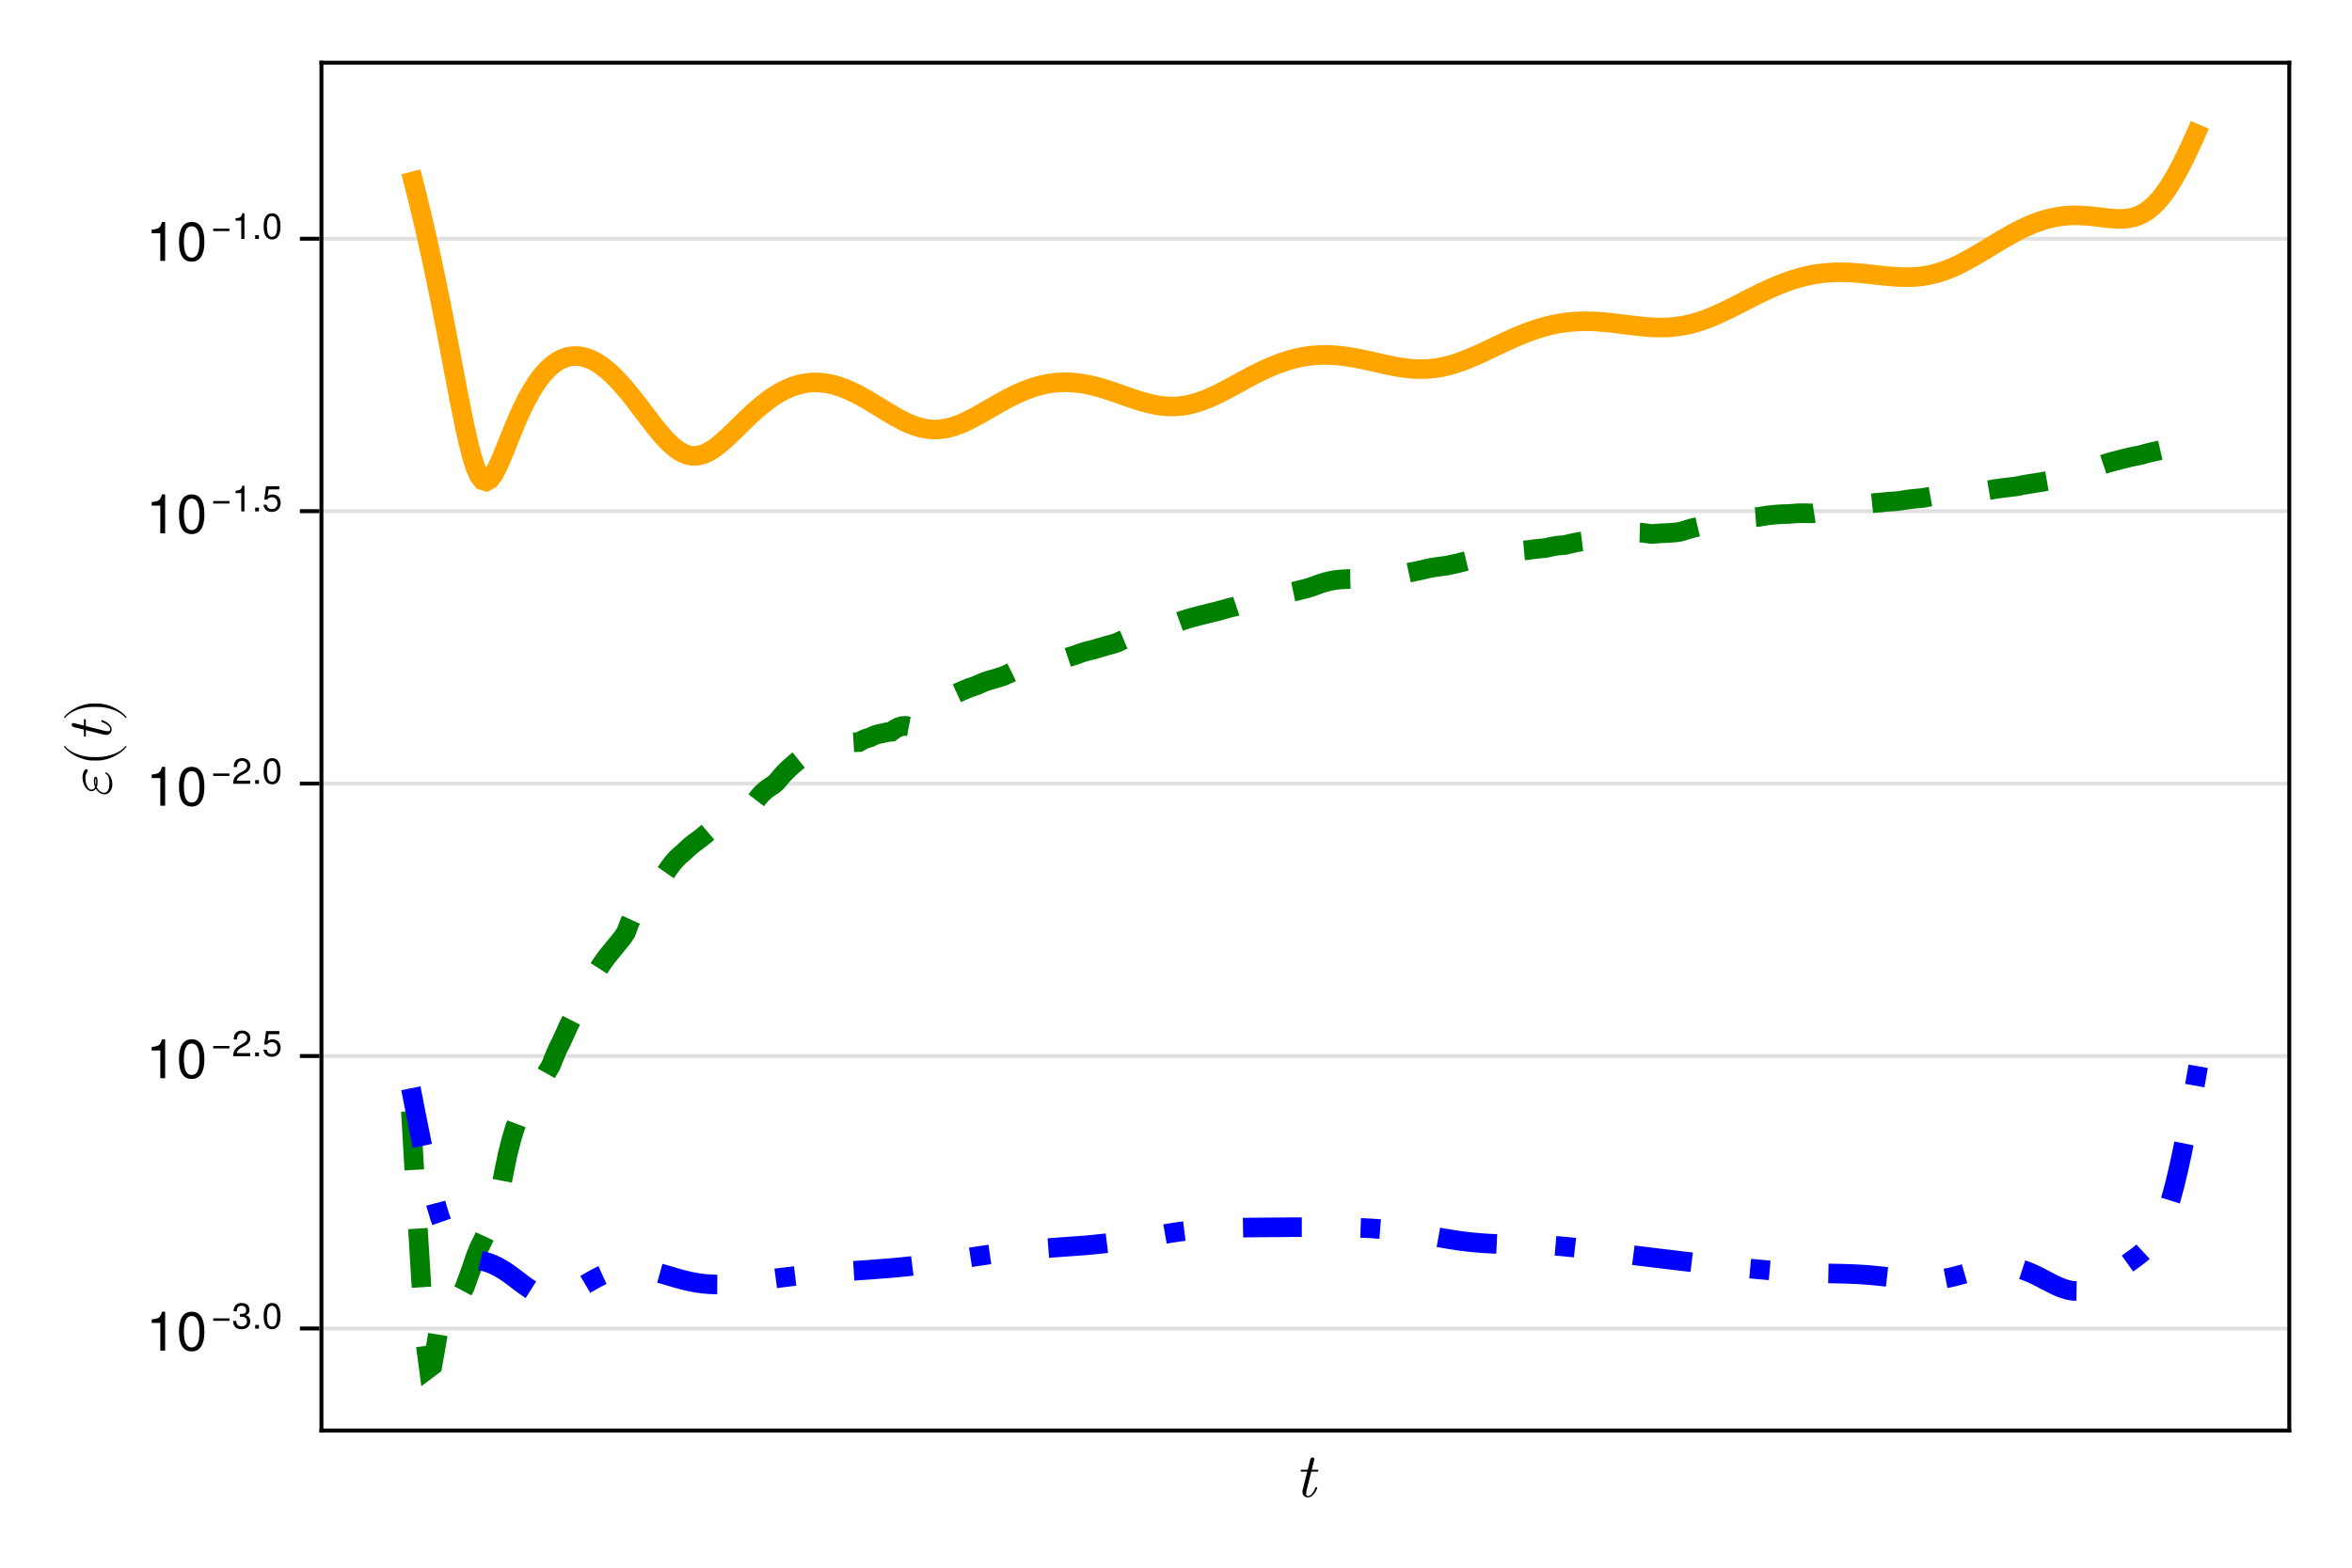 <?xml version="1.0" encoding="UTF-8"?>
<svg xmlns="http://www.w3.org/2000/svg" xmlns:xlink="http://www.w3.org/1999/xlink" width="600" height="400" viewBox="0 0 600 400">
<defs>
<g>
<g id="glyph-0-0-86133b55">
<path d="M 5.703 -2.281 C 5.703 -2.453 5.562 -2.453 5.453 -2.453 C 5.266 -2.453 5.266 -2.438 5.141 -2.141 C 4.844 -1.375 4.203 -0.172 3.297 -0.172 C 2.859 -0.172 2.859 -0.578 2.859 -0.828 C 2.859 -0.938 2.859 -1.203 2.969 -1.641 L 4.156 -6.406 L 5.516 -6.406 C 5.797 -6.406 5.969 -6.406 5.969 -6.703 C 5.969 -6.891 5.828 -6.891 5.562 -6.891 L 4.281 -6.891 L 4.875 -9.266 C 4.938 -9.484 4.938 -9.516 4.938 -9.594 C 4.938 -9.938 4.672 -10.016 4.516 -10.016 C 4.109 -10.016 3.953 -9.688 3.891 -9.438 L 3.266 -6.891 L 1.906 -6.891 C 1.625 -6.891 1.453 -6.891 1.453 -6.594 C 1.453 -6.406 1.594 -6.406 1.859 -6.406 L 3.141 -6.406 L 1.984 -1.812 C 1.969 -1.75 1.906 -1.484 1.906 -1.266 C 1.906 -0.469 2.438 0.172 3.266 0.172 C 4.875 0.172 5.703 -2.203 5.703 -2.281 Z M 5.703 -2.281 "/>
</g>
<g id="glyph-1-0-86133b55">
<path d="M -6.344 -6.859 C -6.641 -6.859 -7.25 -5.891 -7.25 -4.797 C -7.25 -2.953 -6.172 -1.234 -4.953 -1.234 C -4.266 -1.234 -3.875 -1.812 -3.828 -1.875 C -3.297 -0.922 -2.406 -0.422 -1.656 -0.422 C -0.625 -0.422 0.359 -1.328 0.359 -3.031 C 0.359 -5.141 -1.062 -6.031 -1.297 -6.031 C -1.391 -6.031 -1.453 -5.953 -1.453 -5.859 C -1.453 -5.781 -1.391 -5.734 -1.344 -5.703 C -0.969 -5.469 -0.391 -5.094 -0.391 -3.172 C -0.391 -2.188 -0.625 -0.828 -1.766 -0.828 C -2.297 -0.828 -3.156 -1.281 -3.625 -2.25 C -3.406 -2.781 -3.406 -3.25 -3.406 -3.625 C -3.406 -4.047 -3.406 -4.922 -3.906 -4.922 C -4.281 -4.922 -4.344 -4.375 -4.344 -3.766 C -4.344 -3.422 -4.297 -2.859 -4.031 -2.266 C -4.219 -1.906 -4.531 -1.625 -4.953 -1.625 C -5.938 -1.625 -6.516 -3.203 -6.516 -4.641 C -6.516 -4.891 -6.516 -5.469 -6.062 -6.109 C -5.938 -6.281 -5.906 -6.312 -5.906 -6.438 C -5.906 -6.641 -6.109 -6.859 -6.344 -6.859 Z M -3.891 -4.516 C -3.781 -4.266 -3.766 -4.234 -3.766 -3.625 C -3.766 -3.281 -3.766 -3.094 -3.844 -2.781 C -3.969 -3.156 -3.984 -3.484 -3.984 -3.766 C -3.984 -4.156 -3.969 -4.219 -3.891 -4.516 Z M -3.891 -4.516 "/>
</g>
<g id="glyph-1-1-86133b55">
<path d="M 3.812 -5.312 C 3.766 -5.312 3.719 -5.281 3.688 -5.25 C 2.438 -3.578 -0.766 -2.484 -3.328 -2.484 L -4.672 -2.484 C -7.234 -2.484 -10.438 -3.578 -11.688 -5.25 C -11.719 -5.281 -11.766 -5.312 -11.812 -5.312 C -11.891 -5.312 -11.969 -5.234 -11.969 -5.156 C -11.969 -5.125 -11.953 -5.094 -11.938 -5.062 C -10.609 -3.297 -7.406 -1.609 -4.672 -1.609 L -3.328 -1.609 C -0.594 -1.609 2.609 -3.297 3.938 -5.062 C 3.953 -5.094 3.969 -5.125 3.969 -5.156 C 3.969 -5.234 3.891 -5.312 3.812 -5.312 Z M 3.812 -5.312 "/>
</g>
<g id="glyph-2-0-86133b55">
<path d="M -2.281 -5.703 C -2.453 -5.703 -2.453 -5.562 -2.453 -5.453 C -2.453 -5.266 -2.438 -5.266 -2.141 -5.141 C -1.375 -4.844 -0.172 -4.203 -0.172 -3.297 C -0.172 -2.859 -0.578 -2.859 -0.828 -2.859 C -0.938 -2.859 -1.203 -2.859 -1.641 -2.969 L -6.406 -4.156 L -6.406 -5.516 C -6.406 -5.797 -6.406 -5.969 -6.703 -5.969 C -6.891 -5.969 -6.891 -5.828 -6.891 -5.562 L -6.891 -4.281 L -9.266 -4.875 C -9.484 -4.938 -9.516 -4.938 -9.594 -4.938 C -9.938 -4.938 -10.016 -4.672 -10.016 -4.516 C -10.016 -4.109 -9.688 -3.953 -9.438 -3.891 L -6.891 -3.266 L -6.891 -1.906 C -6.891 -1.625 -6.891 -1.453 -6.594 -1.453 C -6.406 -1.453 -6.406 -1.594 -6.406 -1.859 L -6.406 -3.141 L -1.812 -1.984 C -1.75 -1.969 -1.484 -1.906 -1.266 -1.906 C -0.469 -1.906 0.172 -2.438 0.172 -3.266 C 0.172 -4.875 -2.203 -5.703 -2.281 -5.703 Z M -2.281 -5.703 "/>
</g>
<g id="glyph-3-0-86133b55">
<path d="M -3.328 -4.609 L -4.672 -4.609 C -7.406 -4.609 -10.609 -2.922 -11.938 -1.172 C -11.953 -1.141 -11.969 -1.109 -11.969 -1.078 C -11.969 -0.984 -11.891 -0.906 -11.812 -0.906 C -11.766 -0.906 -11.719 -0.938 -11.688 -0.969 C -10.438 -2.641 -7.234 -3.75 -4.672 -3.75 L -3.328 -3.75 C -0.766 -3.75 2.438 -2.641 3.688 -0.969 C 3.719 -0.938 3.766 -0.906 3.812 -0.906 C 3.891 -0.906 3.969 -0.984 3.969 -1.078 C 3.969 -1.109 3.953 -1.141 3.938 -1.172 C 2.609 -2.922 -0.594 -4.609 -3.328 -4.609 Z M -3.328 -4.609 "/>
</g>
<g id="glyph-4-0-86133b55">
<path d="M 4.859 0 C 4.859 0 3.625 0 3.625 0 C 3.625 0 3.625 -7.062 3.625 -7.062 C 3.625 -7.062 1.422 -7.062 1.422 -7.062 C 1.422 -7.062 1.422 -7.953 1.422 -7.953 C 3.328 -8.188 3.609 -8.406 4.047 -9.922 C 4.047 -9.922 4.859 -9.922 4.859 -9.922 C 4.859 -9.922 4.859 0 4.859 0 Z M 4.859 0 "/>
</g>
<g id="glyph-4-1-86133b55">
<path d="M 7.094 -4.781 C 7.094 -1.516 5.953 0.203 3.844 0.203 C 1.719 0.203 0.609 -1.516 0.609 -4.859 C 0.609 -8.188 1.703 -9.922 3.844 -9.922 C 6 -9.922 7.094 -8.219 7.094 -4.781 Z M 5.844 -4.891 C 5.844 -7.547 5.188 -8.828 3.844 -8.828 C 2.516 -8.828 1.859 -7.562 1.859 -4.844 C 1.859 -2.125 2.516 -0.812 3.828 -0.812 C 5.188 -0.812 5.844 -2.078 5.844 -4.891 Z M 5.844 -4.891 "/>
</g>
<g id="glyph-5-0-86133b55">
<path d="M 4.766 -2 C 4.766 -2 0.625 -2 0.625 -2 C 0.625 -2 0.625 -2.625 0.625 -2.625 C 0.625 -2.625 4.766 -2.625 4.766 -2.625 C 4.766 -2.625 4.766 -2 4.766 -2 Z M 4.766 -2 "/>
</g>
<g id="glyph-5-1-86133b55">
<path d="M 4.672 -1.906 C 4.672 -0.672 3.797 0.141 2.453 0.141 C 1.125 0.141 0.391 -0.516 0.297 -1.969 C 0.297 -1.969 1.109 -1.969 1.109 -1.969 C 1.156 -1.031 1.594 -0.578 2.484 -0.578 C 3.328 -0.578 3.844 -1.078 3.844 -1.891 C 3.844 -2.625 3.375 -3.047 2.484 -3.047 C 2.484 -3.047 2.047 -3.047 2.047 -3.047 C 2.047 -3.047 2.047 -3.734 2.047 -3.734 C 3.344 -3.734 3.641 -4.016 3.641 -4.719 C 3.641 -5.406 3.219 -5.844 2.5 -5.844 C 1.656 -5.844 1.266 -5.406 1.25 -4.438 C 1.25 -4.438 0.438 -4.438 0.438 -4.438 C 0.469 -5.828 1.156 -6.547 2.484 -6.547 C 3.734 -6.547 4.484 -5.875 4.484 -4.75 C 4.484 -4.094 4.172 -3.672 3.562 -3.422 C 4.344 -3.156 4.672 -2.703 4.672 -1.906 Z M 4.672 -1.906 "/>
</g>
<g id="glyph-6-0-86133b55">
<path d="M 1.766 0 C 1.766 0 0.797 0 0.797 0 C 0.797 0 0.797 -0.953 0.797 -0.953 C 0.797 -0.953 1.766 -0.953 1.766 -0.953 C 1.766 -0.953 1.766 0 1.766 0 Z M 1.766 0 "/>
</g>
<g id="glyph-6-1-86133b55">
<path d="M 4.688 -3.156 C 4.688 -1 3.922 0.141 2.547 0.141 C 1.141 0.141 0.391 -1 0.391 -3.203 C 0.391 -5.406 1.125 -6.547 2.547 -6.547 C 3.969 -6.547 4.688 -5.422 4.688 -3.156 Z M 3.844 -3.219 C 3.844 -4.984 3.422 -5.828 2.547 -5.828 C 1.656 -5.828 1.234 -4.984 1.234 -3.188 C 1.234 -1.406 1.656 -0.531 2.516 -0.531 C 3.422 -0.531 3.844 -1.359 3.844 -3.219 Z M 3.844 -3.219 "/>
</g>
<g id="glyph-7-0-86133b55">
<path d="M 4.766 -2 C 4.766 -2 0.625 -2 0.625 -2 C 0.625 -2 0.625 -2.625 0.625 -2.625 C 0.625 -2.625 4.766 -2.625 4.766 -2.625 C 4.766 -2.625 4.766 -2 4.766 -2 Z M 4.766 -2 "/>
</g>
<g id="glyph-7-1-86133b55">
<path d="M 4.719 -4.625 C 4.719 -3.828 4.25 -3.141 3.328 -2.656 C 3.328 -2.656 2.406 -2.156 2.406 -2.156 C 1.609 -1.688 1.312 -1.344 1.234 -0.797 C 1.234 -0.797 4.672 -0.797 4.672 -0.797 C 4.672 -0.797 4.672 0 4.672 0 C 4.672 0 0.312 0 0.312 0 C 0.391 -1.438 0.781 -2.062 2.156 -2.828 C 2.156 -2.828 3 -3.312 3 -3.312 C 3.578 -3.641 3.891 -4.094 3.891 -4.609 C 3.891 -5.312 3.328 -5.844 2.594 -5.844 C 1.797 -5.844 1.344 -5.375 1.281 -4.281 C 1.281 -4.281 0.469 -4.281 0.469 -4.281 C 0.516 -5.859 1.281 -6.547 2.625 -6.547 C 3.859 -6.547 4.719 -5.734 4.719 -4.625 Z M 4.719 -4.625 "/>
</g>
<g id="glyph-8-0-86133b55">
<path d="M 1.766 0 C 1.766 0 0.797 0 0.797 0 C 0.797 0 0.797 -0.953 0.797 -0.953 C 0.797 -0.953 1.766 -0.953 1.766 -0.953 C 1.766 -0.953 1.766 0 1.766 0 Z M 1.766 0 "/>
</g>
<g id="glyph-8-1-86133b55">
<path d="M 4.734 -2.172 C 4.734 -0.781 3.812 0.141 2.5 0.141 C 1.328 0.141 0.594 -0.375 0.328 -1.688 C 0.328 -1.688 1.141 -1.688 1.141 -1.688 C 1.328 -0.938 1.766 -0.578 2.469 -0.578 C 3.359 -0.578 3.906 -1.125 3.906 -2.062 C 3.906 -3.031 3.359 -3.594 2.469 -3.594 C 1.969 -3.594 1.656 -3.438 1.281 -2.984 C 1.281 -2.984 0.531 -2.984 0.531 -2.984 C 0.531 -2.984 1.016 -6.406 1.016 -6.406 C 1.016 -6.406 4.391 -6.406 4.391 -6.406 C 4.391 -6.406 4.391 -5.609 4.391 -5.609 C 4.391 -5.609 1.672 -5.609 1.672 -5.609 C 1.672 -5.609 1.406 -3.922 1.406 -3.922 C 1.797 -4.188 2.156 -4.312 2.625 -4.312 C 3.875 -4.312 4.734 -3.469 4.734 -2.172 Z M 4.734 -2.172 "/>
</g>
<g id="glyph-9-0-86133b55">
<path d="M 4.766 -2 C 4.766 -2 0.625 -2 0.625 -2 C 0.625 -2 0.625 -2.625 0.625 -2.625 C 0.625 -2.625 4.766 -2.625 4.766 -2.625 C 4.766 -2.625 4.766 -2 4.766 -2 Z M 4.766 -2 "/>
</g>
<g id="glyph-9-1-86133b55">
<path d="M 4.719 -4.625 C 4.719 -3.828 4.25 -3.141 3.328 -2.656 C 3.328 -2.656 2.406 -2.156 2.406 -2.156 C 1.609 -1.688 1.312 -1.344 1.234 -0.797 C 1.234 -0.797 4.672 -0.797 4.672 -0.797 C 4.672 -0.797 4.672 0 4.672 0 C 4.672 0 0.312 0 0.312 0 C 0.391 -1.438 0.781 -2.062 2.156 -2.828 C 2.156 -2.828 3 -3.312 3 -3.312 C 3.578 -3.641 3.891 -4.094 3.891 -4.609 C 3.891 -5.312 3.328 -5.844 2.594 -5.844 C 1.797 -5.844 1.344 -5.375 1.281 -4.281 C 1.281 -4.281 0.469 -4.281 0.469 -4.281 C 0.516 -5.859 1.281 -6.547 2.625 -6.547 C 3.859 -6.547 4.719 -5.734 4.719 -4.625 Z M 4.719 -4.625 "/>
</g>
<g id="glyph-9-2-86133b55">
<path d="M 3.203 0 C 3.203 0 2.391 0 2.391 0 C 2.391 0 2.391 -4.656 2.391 -4.656 C 2.391 -4.656 0.938 -4.656 0.938 -4.656 C 0.938 -4.656 0.938 -5.25 0.938 -5.25 C 2.203 -5.406 2.375 -5.547 2.672 -6.547 C 2.672 -6.547 3.203 -6.547 3.203 -6.547 C 3.203 -6.547 3.203 0 3.203 0 Z M 3.203 0 "/>
</g>
<g id="glyph-10-0-86133b55">
<path d="M 1.766 0 C 1.766 0 0.797 0 0.797 0 C 0.797 0 0.797 -0.953 0.797 -0.953 C 0.797 -0.953 1.766 -0.953 1.766 -0.953 C 1.766 -0.953 1.766 0 1.766 0 Z M 1.766 0 "/>
</g>
<g id="glyph-10-1-86133b55">
<path d="M 4.688 -3.156 C 4.688 -1 3.922 0.141 2.547 0.141 C 1.141 0.141 0.391 -1 0.391 -3.203 C 0.391 -5.406 1.125 -6.547 2.547 -6.547 C 3.969 -6.547 4.688 -5.422 4.688 -3.156 Z M 3.844 -3.219 C 3.844 -4.984 3.422 -5.828 2.547 -5.828 C 1.656 -5.828 1.234 -4.984 1.234 -3.188 C 1.234 -1.406 1.656 -0.531 2.516 -0.531 C 3.422 -0.531 3.844 -1.359 3.844 -3.219 Z M 3.844 -3.219 "/>
</g>
<g id="glyph-10-2-86133b55">
<path d="M 4.734 -2.172 C 4.734 -0.781 3.812 0.141 2.5 0.141 C 1.328 0.141 0.594 -0.375 0.328 -1.688 C 0.328 -1.688 1.141 -1.688 1.141 -1.688 C 1.328 -0.938 1.766 -0.578 2.469 -0.578 C 3.359 -0.578 3.906 -1.125 3.906 -2.062 C 3.906 -3.031 3.359 -3.594 2.469 -3.594 C 1.969 -3.594 1.656 -3.438 1.281 -2.984 C 1.281 -2.984 0.531 -2.984 0.531 -2.984 C 0.531 -2.984 1.016 -6.406 1.016 -6.406 C 1.016 -6.406 4.391 -6.406 4.391 -6.406 C 4.391 -6.406 4.391 -5.609 4.391 -5.609 C 4.391 -5.609 1.672 -5.609 1.672 -5.609 C 1.672 -5.609 1.406 -3.922 1.406 -3.922 C 1.797 -4.188 2.156 -4.312 2.625 -4.312 C 3.875 -4.312 4.734 -3.469 4.734 -2.172 Z M 4.734 -2.172 "/>
</g>
<g id="glyph-11-0-86133b55">
<path d="M 4.766 -2 C 4.766 -2 0.625 -2 0.625 -2 C 0.625 -2 0.625 -2.625 0.625 -2.625 C 0.625 -2.625 4.766 -2.625 4.766 -2.625 C 4.766 -2.625 4.766 -2 4.766 -2 Z M 4.766 -2 "/>
</g>
<g id="glyph-11-1-86133b55">
<path d="M 3.203 0 C 3.203 0 2.391 0 2.391 0 C 2.391 0 2.391 -4.656 2.391 -4.656 C 2.391 -4.656 0.938 -4.656 0.938 -4.656 C 0.938 -4.656 0.938 -5.25 0.938 -5.25 C 2.203 -5.406 2.375 -5.547 2.672 -6.547 C 2.672 -6.547 3.203 -6.547 3.203 -6.547 C 3.203 -6.547 3.203 0 3.203 0 Z M 3.203 0 "/>
</g>
<g id="glyph-12-0-86133b55">
<path d="M 1.766 0 C 1.766 0 0.797 0 0.797 0 C 0.797 0 0.797 -0.953 0.797 -0.953 C 0.797 -0.953 1.766 -0.953 1.766 -0.953 C 1.766 -0.953 1.766 0 1.766 0 Z M 1.766 0 "/>
</g>
<g id="glyph-12-1-86133b55">
<path d="M 4.688 -3.156 C 4.688 -1 3.922 0.141 2.547 0.141 C 1.141 0.141 0.391 -1 0.391 -3.203 C 0.391 -5.406 1.125 -6.547 2.547 -6.547 C 3.969 -6.547 4.688 -5.422 4.688 -3.156 Z M 3.844 -3.219 C 3.844 -4.984 3.422 -5.828 2.547 -5.828 C 1.656 -5.828 1.234 -4.984 1.234 -3.188 C 1.234 -1.406 1.656 -0.531 2.516 -0.531 C 3.422 -0.531 3.844 -1.359 3.844 -3.219 Z M 3.844 -3.219 "/>
</g>
</g>
</defs>
<rect x="-60" y="-40" width="720" height="480" fill="rgb(100%, 100%, 100%)" fill-opacity="1"/>
<path fill-rule="nonzero" fill="rgb(100%, 100%, 100%)" fill-opacity="1" d="M 82 365 L 584 365 L 584 16 L 82 16 Z M 82 365 "/>
<path fill="none" stroke-width="1" stroke-linecap="butt" stroke-linejoin="miter" stroke="rgb(0%, 0%, 0%)" stroke-opacity="0.12" stroke-miterlimit="1.155" d="M 82 338.965 L 584 338.965 "/>
<path fill="none" stroke-width="1" stroke-linecap="butt" stroke-linejoin="miter" stroke="rgb(0%, 0%, 0%)" stroke-opacity="0.12" stroke-miterlimit="1.155" d="M 82 269.449 L 584 269.449 "/>
<path fill="none" stroke-width="1" stroke-linecap="butt" stroke-linejoin="miter" stroke="rgb(0%, 0%, 0%)" stroke-opacity="0.12" stroke-miterlimit="1.155" d="M 82 199.938 L 584 199.938 "/>
<path fill="none" stroke-width="1" stroke-linecap="butt" stroke-linejoin="miter" stroke="rgb(0%, 0%, 0%)" stroke-opacity="0.12" stroke-miterlimit="1.155" d="M 82 130.422 L 584 130.422 "/>
<path fill="none" stroke-width="1" stroke-linecap="butt" stroke-linejoin="miter" stroke="rgb(0%, 0%, 0%)" stroke-opacity="0.12" stroke-miterlimit="1.155" d="M 82 60.91 L 584 60.91 "/>
<g fill="rgb(0%, 0%, 0%)" fill-opacity="1">
<use xlink:href="#glyph-0-0-86133b55" x="330.344" y="381.896"/>
</g>
<g fill="rgb(0%, 0%, 0%)" fill-opacity="1">
<use xlink:href="#glyph-1-0-86133b55" x="28.3" y="203.108"/>
</g>
<g fill="rgb(0%, 0%, 0%)" fill-opacity="1">
<use xlink:href="#glyph-1-1-86133b55" x="28.3" y="195.652"/>
</g>
<g fill="rgb(0%, 0%, 0%)" fill-opacity="1">
<use xlink:href="#glyph-2-0-86133b55" x="28.3" y="189.428"/>
</g>
<g fill="rgb(0%, 0%, 0%)" fill-opacity="1">
<use xlink:href="#glyph-3-0-86133b55" x="28.3" y="184.116"/>
</g>
<g fill="rgb(0%, 0%, 0%)" fill-opacity="1">
<use xlink:href="#glyph-4-0-86133b55" x="37.268" y="344.612"/>
</g>
<g fill="rgb(0%, 0%, 0%)" fill-opacity="1">
<use xlink:href="#glyph-4-1-86133b55" x="45.052" y="344.612"/>
</g>
<g fill="rgb(0%, 0%, 0%)" fill-opacity="1">
<use xlink:href="#glyph-5-0-86133b55" x="53.76" y="339.012"/>
</g>
<g fill="rgb(0%, 0%, 0%)" fill-opacity="1">
<use xlink:href="#glyph-5-1-86133b55" x="59.156" y="339.012"/>
</g>
<g fill="rgb(0%, 0%, 0%)" fill-opacity="1">
<use xlink:href="#glyph-6-0-86133b55" x="64.294" y="339.012"/>
</g>
<g fill="rgb(0%, 0%, 0%)" fill-opacity="1">
<use xlink:href="#glyph-6-1-86133b55" x="66.863" y="339.012"/>
</g>
<g fill="rgb(0%, 0%, 0%)" fill-opacity="1">
<use xlink:href="#glyph-4-0-86133b55" x="37.268" y="275.099"/>
</g>
<g fill="rgb(0%, 0%, 0%)" fill-opacity="1">
<use xlink:href="#glyph-4-1-86133b55" x="45.052" y="275.099"/>
</g>
<g fill="rgb(0%, 0%, 0%)" fill-opacity="1">
<use xlink:href="#glyph-7-0-86133b55" x="53.76" y="269.499"/>
</g>
<g fill="rgb(0%, 0%, 0%)" fill-opacity="1">
<use xlink:href="#glyph-7-1-86133b55" x="59.156" y="269.499"/>
</g>
<g fill="rgb(0%, 0%, 0%)" fill-opacity="1">
<use xlink:href="#glyph-8-0-86133b55" x="64.294" y="269.499"/>
</g>
<g fill="rgb(0%, 0%, 0%)" fill-opacity="1">
<use xlink:href="#glyph-8-1-86133b55" x="66.863" y="269.499"/>
</g>
<g fill="rgb(0%, 0%, 0%)" fill-opacity="1">
<use xlink:href="#glyph-4-0-86133b55" x="37.268" y="205.586"/>
</g>
<g fill="rgb(0%, 0%, 0%)" fill-opacity="1">
<use xlink:href="#glyph-4-1-86133b55" x="45.052" y="205.586"/>
</g>
<g fill="rgb(0%, 0%, 0%)" fill-opacity="1">
<use xlink:href="#glyph-9-0-86133b55" x="53.76" y="199.986"/>
</g>
<g fill="rgb(0%, 0%, 0%)" fill-opacity="1">
<use xlink:href="#glyph-9-1-86133b55" x="59.156" y="199.986"/>
</g>
<g fill="rgb(0%, 0%, 0%)" fill-opacity="1">
<use xlink:href="#glyph-10-0-86133b55" x="64.294" y="199.986"/>
</g>
<g fill="rgb(0%, 0%, 0%)" fill-opacity="1">
<use xlink:href="#glyph-10-1-86133b55" x="66.863" y="199.986"/>
</g>
<g fill="rgb(0%, 0%, 0%)" fill-opacity="1">
<use xlink:href="#glyph-4-0-86133b55" x="37.268" y="136.073"/>
</g>
<g fill="rgb(0%, 0%, 0%)" fill-opacity="1">
<use xlink:href="#glyph-4-1-86133b55" x="45.052" y="136.073"/>
</g>
<g fill="rgb(0%, 0%, 0%)" fill-opacity="1">
<use xlink:href="#glyph-9-0-86133b55" x="53.76" y="130.473"/>
</g>
<g fill="rgb(0%, 0%, 0%)" fill-opacity="1">
<use xlink:href="#glyph-9-2-86133b55" x="59.156" y="130.473"/>
</g>
<g fill="rgb(0%, 0%, 0%)" fill-opacity="1">
<use xlink:href="#glyph-10-0-86133b55" x="64.294" y="130.473"/>
</g>
<g fill="rgb(0%, 0%, 0%)" fill-opacity="1">
<use xlink:href="#glyph-10-2-86133b55" x="66.863" y="130.473"/>
</g>
<g fill="rgb(0%, 0%, 0%)" fill-opacity="1">
<use xlink:href="#glyph-4-0-86133b55" x="37.268" y="66.56"/>
</g>
<g fill="rgb(0%, 0%, 0%)" fill-opacity="1">
<use xlink:href="#glyph-4-1-86133b55" x="45.052" y="66.56"/>
</g>
<g fill="rgb(0%, 0%, 0%)" fill-opacity="1">
<use xlink:href="#glyph-11-0-86133b55" x="53.76" y="60.96"/>
</g>
<g fill="rgb(0%, 0%, 0%)" fill-opacity="1">
<use xlink:href="#glyph-11-1-86133b55" x="59.156" y="60.96"/>
</g>
<g fill="rgb(0%, 0%, 0%)" fill-opacity="1">
<use xlink:href="#glyph-12-0-86133b55" x="64.294" y="60.96"/>
</g>
<g fill="rgb(0%, 0%, 0%)" fill-opacity="1">
<use xlink:href="#glyph-12-1-86133b55" x="66.863" y="60.96"/>
</g>
<path fill="none" stroke-width="5" stroke-linecap="butt" stroke-linejoin="miter" stroke="rgb(100%, 64.706%, 0%)" stroke-opacity="1" stroke-miterlimit="2" d="M 104.816 43.844 L 105.734 47.387 L 106.648 51.051 L 107.562 54.844 L 108.477 58.77 L 109.391 62.828 L 110.305 67.023 L 111.219 71.355 L 112.133 75.824 L 113.051 80.418 L 113.965 85.121 L 114.879 89.906 L 115.793 94.734 L 116.707 99.543 L 117.621 104.242 L 118.535 108.719 L 119.449 112.832 L 120.367 116.418 L 121.281 119.312 L 122.195 121.379 L 123.109 122.551 L 124.023 122.832 L 124.938 122.312 L 125.852 121.133 L 126.766 119.457 L 127.684 117.453 L 128.598 115.254 L 129.512 112.977 L 130.426 110.695 L 131.34 108.473 L 132.254 106.344 L 133.168 104.34 L 134.082 102.473 L 135 100.75 L 135.914 99.176 L 136.828 97.746 L 137.742 96.469 L 138.656 95.332 L 139.57 94.332 L 140.484 93.473 L 141.402 92.738 L 142.316 92.133 L 143.23 91.648 L 144.145 91.277 L 145.059 91.023 L 145.973 90.879 L 146.887 90.836 L 147.801 90.898 L 148.719 91.059 L 149.633 91.312 L 150.547 91.66 L 151.461 92.094 L 152.375 92.613 L 153.289 93.215 L 154.203 93.895 L 155.117 94.648 L 156.035 95.477 L 156.949 96.367 L 157.863 97.32 L 158.777 98.332 L 159.691 99.395 L 160.605 100.5 L 161.52 101.645 L 162.434 102.82 L 163.352 104.016 L 165.18 106.43 L 166.094 107.625 L 167.008 108.797 L 167.922 109.934 L 168.836 111.02 L 169.75 112.035 L 170.668 112.973 L 171.582 113.816 L 172.496 114.555 L 173.41 115.172 L 174.324 115.664 L 175.238 116.02 L 176.152 116.234 L 177.066 116.312 L 177.984 116.25 L 178.898 116.059 L 179.812 115.738 L 180.727 115.305 L 181.641 114.77 L 182.555 114.141 L 183.469 113.434 L 184.383 112.664 L 185.301 111.848 L 186.215 110.988 L 187.129 110.109 L 188.957 108.312 L 189.871 107.418 L 190.785 106.535 L 191.699 105.676 L 192.617 104.844 L 193.531 104.039 L 194.445 103.277 L 195.359 102.551 L 196.273 101.867 L 197.188 101.23 L 198.102 100.645 L 199.016 100.105 L 199.934 99.617 L 200.848 99.18 L 201.762 98.797 L 202.676 98.469 L 203.59 98.188 L 204.504 97.965 L 205.418 97.793 L 206.332 97.672 L 207.25 97.602 L 208.164 97.586 L 209.078 97.617 L 209.992 97.699 L 210.906 97.828 L 211.82 98 L 212.734 98.219 L 213.648 98.484 L 214.566 98.785 L 215.48 99.129 L 216.395 99.508 L 217.309 99.922 L 218.223 100.367 L 219.137 100.84 L 220.051 101.336 L 220.969 101.855 L 221.883 102.395 L 222.797 102.945 L 223.711 103.504 L 225.539 104.629 L 226.453 105.188 L 227.367 105.734 L 228.285 106.266 L 229.199 106.773 L 230.113 107.254 L 231.027 107.703 L 231.941 108.113 L 232.855 108.484 L 233.77 108.805 L 234.684 109.074 L 235.602 109.289 L 236.516 109.449 L 237.43 109.547 L 238.344 109.59 L 239.258 109.57 L 240.172 109.488 L 241.086 109.352 L 242 109.16 L 242.918 108.914 L 243.832 108.617 L 244.746 108.277 L 245.66 107.895 L 246.574 107.477 L 247.488 107.027 L 248.402 106.555 L 249.316 106.059 L 250.234 105.547 L 251.148 105.027 L 252.062 104.5 L 252.977 103.969 L 253.891 103.441 L 254.805 102.922 L 255.719 102.41 L 256.633 101.914 L 257.551 101.434 L 258.465 100.977 L 259.379 100.539 L 260.293 100.125 L 261.207 99.738 L 262.121 99.379 L 263.035 99.047 L 263.949 98.75 L 264.867 98.484 L 265.781 98.25 L 266.695 98.047 L 267.609 97.879 L 268.523 97.746 L 269.438 97.645 L 270.352 97.578 L 271.266 97.547 L 272.184 97.543 L 273.098 97.578 L 274.012 97.641 L 274.926 97.734 L 275.84 97.859 L 276.754 98.008 L 277.668 98.188 L 278.582 98.391 L 279.5 98.617 L 280.414 98.863 L 281.328 99.129 L 282.242 99.414 L 283.156 99.707 L 284.07 100.016 L 284.984 100.332 L 285.898 100.652 L 286.816 100.973 L 287.73 101.293 L 288.645 101.605 L 289.559 101.914 L 290.473 102.207 L 291.387 102.484 L 292.301 102.738 L 293.215 102.973 L 294.133 103.18 L 295.047 103.359 L 295.961 103.504 L 296.875 103.613 L 297.789 103.684 L 298.703 103.715 L 299.617 103.707 L 300.535 103.656 L 301.449 103.566 L 302.363 103.43 L 303.277 103.254 L 304.191 103.039 L 305.105 102.781 L 306.02 102.492 L 306.934 102.164 L 307.852 101.805 L 308.766 101.418 L 309.68 101.004 L 310.594 100.57 L 311.508 100.113 L 312.422 99.641 L 313.336 99.16 L 314.25 98.668 L 315.168 98.168 L 316.082 97.668 L 317.91 96.676 L 318.824 96.188 L 319.738 95.707 L 320.652 95.242 L 321.566 94.789 L 322.484 94.352 L 323.398 93.934 L 324.312 93.535 L 325.227 93.156 L 326.141 92.801 L 327.055 92.469 L 327.969 92.164 L 328.883 91.883 L 329.801 91.629 L 330.715 91.398 L 331.629 91.199 L 332.543 91.027 L 333.457 90.879 L 334.371 90.762 L 335.285 90.672 L 336.199 90.605 L 337.117 90.57 L 338.031 90.559 L 338.945 90.57 L 339.859 90.609 L 340.773 90.668 L 341.688 90.75 L 342.602 90.855 L 343.516 90.977 L 344.434 91.117 L 345.348 91.273 L 346.262 91.445 L 347.176 91.625 L 348.09 91.816 L 349.004 92.016 L 350.832 92.43 L 351.75 92.637 L 352.664 92.844 L 353.578 93.043 L 354.492 93.234 L 355.406 93.418 L 356.32 93.586 L 357.234 93.738 L 358.148 93.871 L 359.066 93.984 L 359.98 94.074 L 360.895 94.137 L 361.809 94.176 L 362.723 94.184 L 363.637 94.16 L 364.551 94.109 L 365.465 94.023 L 366.383 93.906 L 367.297 93.758 L 368.211 93.578 L 369.125 93.367 L 370.039 93.129 L 370.953 92.859 L 371.867 92.562 L 372.781 92.242 L 373.699 91.898 L 374.613 91.535 L 375.527 91.152 L 376.441 90.758 L 377.355 90.348 L 378.27 89.926 L 379.184 89.496 L 380.102 89.062 L 381.016 88.625 L 382.844 87.758 L 383.758 87.328 L 384.672 86.902 L 385.586 86.488 L 386.5 86.086 L 387.418 85.695 L 388.332 85.32 L 389.246 84.957 L 390.16 84.613 L 391.074 84.289 L 391.988 83.984 L 392.902 83.695 L 393.816 83.43 L 394.734 83.188 L 395.648 82.965 L 396.562 82.766 L 397.477 82.59 L 398.391 82.438 L 399.305 82.305 L 400.219 82.199 L 401.133 82.109 L 402.051 82.047 L 402.965 82.004 L 403.879 81.98 L 404.793 81.977 L 405.707 81.992 L 406.621 82.023 L 407.535 82.07 L 408.449 82.137 L 409.367 82.211 L 410.281 82.301 L 411.195 82.398 L 412.109 82.504 L 413.023 82.613 L 413.938 82.73 L 414.852 82.844 L 415.766 82.961 L 416.684 83.074 L 417.598 83.18 L 418.512 83.277 L 419.426 83.367 L 420.34 83.441 L 421.254 83.504 L 422.168 83.547 L 423.082 83.57 L 424 83.57 L 424.914 83.551 L 425.828 83.504 L 426.742 83.434 L 427.656 83.332 L 428.57 83.207 L 429.484 83.051 L 430.398 82.867 L 431.316 82.652 L 432.23 82.41 L 433.145 82.141 L 434.059 81.844 L 434.973 81.523 L 435.887 81.176 L 436.801 80.809 L 437.715 80.418 L 438.633 80.012 L 439.547 79.59 L 440.461 79.152 L 441.375 78.707 L 442.289 78.25 L 443.203 77.785 L 445.031 76.848 L 445.949 76.379 L 446.863 75.914 L 447.777 75.453 L 448.691 75 L 449.605 74.555 L 450.52 74.121 L 451.434 73.699 L 452.348 73.293 L 453.266 72.902 L 454.18 72.527 L 455.094 72.172 L 456.008 71.836 L 456.922 71.523 L 457.836 71.227 L 458.75 70.957 L 459.664 70.707 L 460.582 70.48 L 461.496 70.277 L 462.41 70.098 L 463.324 69.941 L 464.238 69.809 L 465.152 69.699 L 466.066 69.609 L 466.984 69.547 L 467.898 69.5 L 468.812 69.477 L 469.727 69.473 L 470.641 69.488 L 471.555 69.52 L 472.469 69.566 L 473.383 69.625 L 474.301 69.699 L 475.215 69.781 L 476.129 69.875 L 477.043 69.973 L 479.785 70.277 L 480.699 70.375 L 481.617 70.465 L 482.531 70.547 L 483.445 70.613 L 484.359 70.668 L 485.273 70.703 L 486.188 70.719 L 487.102 70.711 L 488.016 70.68 L 488.934 70.617 L 489.848 70.531 L 490.762 70.41 L 491.676 70.258 L 492.59 70.07 L 493.504 69.852 L 494.418 69.598 L 495.332 69.312 L 496.25 68.992 L 497.164 68.641 L 498.078 68.262 L 498.992 67.848 L 499.906 67.41 L 500.82 66.949 L 501.734 66.465 L 502.648 65.961 L 503.566 65.441 L 504.48 64.906 L 505.395 64.359 L 506.309 63.809 L 507.223 63.254 L 508.137 62.695 L 509.051 62.141 L 509.965 61.59 L 510.883 61.047 L 511.797 60.516 L 512.711 59.996 L 513.625 59.492 L 514.539 59.008 L 515.453 58.543 L 516.367 58.102 L 517.281 57.684 L 518.199 57.289 L 519.113 56.926 L 520.027 56.59 L 520.941 56.281 L 521.855 56.008 L 522.77 55.762 L 523.684 55.551 L 524.598 55.371 L 525.516 55.223 L 526.43 55.109 L 527.344 55.023 L 528.258 54.973 L 529.172 54.949 L 530.086 54.953 L 531 54.984 L 531.914 55.035 L 532.832 55.109 L 533.746 55.199 L 534.66 55.305 L 535.574 55.414 L 536.488 55.527 L 537.402 55.633 L 538.316 55.727 L 539.234 55.805 L 540.148 55.852 L 541.062 55.859 L 541.977 55.82 L 542.891 55.723 L 543.805 55.555 L 544.719 55.309 L 545.633 54.973 L 546.551 54.531 L 547.465 53.984 L 548.379 53.32 L 549.293 52.531 L 550.207 51.617 L 551.121 50.574 L 552.035 49.398 L 552.949 48.102 L 553.867 46.676 L 554.781 45.137 L 555.695 43.488 L 556.609 41.742 L 557.523 39.902 L 558.438 37.988 L 559.352 36 L 560.266 33.957 L 561.184 31.863 "/>
<path fill="none" stroke-width="5" stroke-linecap="butt" stroke-linejoin="miter" stroke="rgb(0%, 50.196%, 0%)" stroke-opacity="1" stroke-dasharray="15 15" stroke-miterlimit="2" d="M 104.816 283.523 L 105.734 299.398 L 106.648 314.203 L 107.562 328.98 L 108.477 342.293 L 109.391 349.137 L 110.305 348.453 L 111.219 343.34 L 112.133 337.773 L 113.051 333.355 L 113.965 330.863 L 114.879 330.004 L 115.793 329.914 L 116.707 330.348 L 117.621 330.207 L 118.535 328.484 L 119.449 325.977 L 120.367 323.441 L 121.281 320.656 L 122.195 318.418 L 123.109 316.59 L 124.023 314.625 L 124.938 312.551 L 125.852 310.832 L 126.766 308.773 L 127.684 303.621 L 128.598 298.859 L 129.512 294.48 L 130.426 290.852 L 131.34 287.805 L 132.254 285.355 L 133.168 283.504 L 134.082 282.105 L 135 280.652 L 135.914 279.199 L 136.828 277.988 L 137.742 276.57 L 138.656 275.09 L 139.57 273.461 L 140.484 271.977 L 141.402 269.664 L 142.316 267.547 L 143.23 265.727 L 144.145 263.719 L 145.059 261.676 L 145.973 259.875 L 146.887 258.352 L 147.801 256.914 L 148.719 255.098 L 149.633 252.914 L 150.547 250.996 L 151.461 249.32 L 152.375 247.719 L 153.289 246.297 L 154.203 244.973 L 155.117 243.773 L 156.035 242.648 L 156.949 241.527 L 157.863 240.398 L 158.777 239.273 L 159.691 237.914 L 160.605 235.469 L 161.52 233.449 L 162.434 231.805 L 163.352 230.496 L 164.266 229.285 L 165.18 228.324 L 166.094 227.465 L 167.008 226.309 L 167.922 224.973 L 168.836 223.805 L 169.75 222.785 L 170.668 221.469 L 171.582 220.242 L 172.496 219.199 L 173.41 218.297 L 174.324 217.539 L 175.238 216.676 L 176.152 215.832 L 177.066 215.121 L 177.984 214.449 L 178.898 213.773 L 179.812 213.012 L 180.727 212.23 L 181.641 211.535 L 182.555 210.887 L 183.469 210.348 L 184.383 209.859 L 185.301 209.262 L 186.215 208.734 L 187.129 208.152 L 188.043 207.645 L 188.957 207.25 L 189.871 206.887 L 190.785 206.488 L 191.699 205.965 L 192.617 204.574 L 193.531 203.383 L 194.445 202.375 L 195.359 201.555 L 196.273 200.891 L 197.188 200.305 L 198.102 199.535 L 199.016 198.426 L 199.934 197.387 L 200.848 196.469 L 201.762 195.609 L 202.676 194.805 L 203.59 194.07 L 204.504 193.34 L 205.418 192.66 L 206.332 192.074 L 207.25 191.547 L 208.164 191.121 L 209.078 190.785 L 209.992 190.512 L 210.906 190.324 L 211.82 190.223 L 212.734 190.141 L 213.648 189.977 L 214.566 189.77 L 215.48 189.629 L 216.395 189.512 L 217.309 189.434 L 218.223 189.379 L 219.137 189.344 L 220.051 188.82 L 220.969 188.434 L 221.883 188.18 L 222.797 187.75 L 223.711 187.406 L 224.625 187.184 L 225.539 187 L 226.453 186.797 L 227.367 186.703 L 228.285 186.031 L 229.199 185.555 L 230.113 185.266 L 231.027 185.207 L 231.941 185.379 L 232.855 184.496 L 233.77 183.719 L 234.684 182.918 L 235.602 182.102 L 236.516 181.375 L 237.43 180.742 L 238.344 180.164 L 239.258 179.605 L 240.172 178.984 L 241.086 178.367 L 242 177.844 L 242.918 177.391 L 243.832 177.004 L 244.746 176.586 L 245.66 176.18 L 246.574 175.789 L 247.488 175.43 L 248.402 175.137 L 249.316 174.797 L 250.234 174.379 L 251.148 173.988 L 252.062 173.668 L 252.977 173.402 L 253.891 173.148 L 254.805 172.867 L 255.719 172.594 L 256.633 172.203 L 257.551 171.781 L 258.465 171.336 L 259.379 170.867 L 260.293 170.371 L 261.207 169.957 L 262.121 169.594 L 263.035 169.254 L 263.949 168.984 L 264.867 168.785 L 265.781 168.633 L 266.695 168.543 L 267.609 168.52 L 268.523 168.582 L 269.438 168.34 L 270.352 168.121 L 271.266 167.949 L 272.184 167.816 L 273.098 167.508 L 274.012 167.25 L 274.926 166.91 L 275.84 166.578 L 276.754 166.285 L 277.668 166.035 L 278.582 165.836 L 279.5 165.574 L 280.414 165.312 L 282.242 164.766 L 283.156 164.523 L 284.07 164.277 L 284.984 163.973 L 285.898 163.539 L 286.816 163.16 L 287.73 162.84 L 288.645 162.539 L 289.559 162.203 L 290.473 161.898 L 291.387 161.602 L 292.301 161.312 L 293.215 161.027 L 294.133 160.816 L 295.047 160.633 L 295.961 160.434 L 296.875 160.219 L 297.789 159.922 L 298.703 159.492 L 299.617 159.102 L 300.535 158.723 L 301.449 158.391 L 302.363 158.09 L 303.277 157.816 L 304.191 157.562 L 305.105 157.316 L 306.02 157.066 L 306.934 156.855 L 307.852 156.625 L 308.766 156.383 L 309.68 156.156 L 310.594 155.953 L 311.508 155.676 L 312.422 155.441 L 313.336 155.168 L 314.25 154.941 L 315.168 154.73 L 316.082 154.422 L 316.996 154.129 L 317.91 153.852 L 318.824 153.629 L 319.738 153.457 L 320.652 153.227 L 321.566 153.016 L 322.484 152.707 L 323.398 152.43 L 324.312 152.184 L 325.227 151.969 L 327.055 151.609 L 327.969 151.402 L 328.883 151.191 L 329.801 150.996 L 330.715 150.805 L 331.629 150.559 L 332.543 150.332 L 333.457 150.098 L 334.371 149.824 L 335.285 149.5 L 336.199 149.145 L 337.117 148.832 L 338.031 148.559 L 338.945 148.324 L 339.859 148.133 L 340.773 147.984 L 341.688 147.879 L 342.602 147.812 L 343.516 147.758 L 344.434 147.715 L 345.348 147.707 L 346.262 147.641 L 347.176 147.531 L 348.09 147.465 L 349.004 147.438 L 349.918 147.355 L 350.832 147.223 L 351.75 147.121 L 352.664 147.039 L 353.578 146.961 L 354.492 146.832 L 355.406 146.723 L 356.32 146.586 L 357.234 146.461 L 358.148 146.363 L 359.066 146.203 L 359.98 146.004 L 360.895 145.82 L 361.809 145.609 L 362.723 145.43 L 363.637 145.203 L 364.551 144.992 L 365.465 144.816 L 366.383 144.676 L 367.297 144.562 L 368.211 144.434 L 369.125 144.312 L 370.039 144.102 L 370.953 143.91 L 371.867 143.727 L 372.781 143.473 L 373.699 143.242 L 374.613 143.023 L 375.527 142.828 L 376.441 142.625 L 377.355 142.32 L 378.27 142.055 L 379.184 141.828 L 380.102 141.629 L 381.016 141.453 L 381.93 141.312 L 382.844 141.191 L 384.672 140.887 L 385.586 140.766 L 386.5 140.648 L 387.418 140.555 L 388.332 140.48 L 389.246 140.398 L 390.16 140.297 L 391.074 140.16 L 391.988 140.059 L 392.902 139.965 L 393.816 139.883 L 394.734 139.734 L 395.648 139.516 L 396.562 139.332 L 397.477 139.203 L 398.391 139.133 L 399.305 139.047 L 400.219 138.816 L 401.133 138.602 L 402.051 138.406 L 402.965 138.242 L 403.879 138.129 L 404.793 138.055 L 405.707 137.996 L 406.621 137.98 L 407.535 137.926 L 408.449 137.852 L 409.367 137.676 L 410.281 137.324 L 411.195 137.012 L 412.109 136.742 L 413.023 136.496 L 413.938 136.273 L 414.852 136.102 L 415.766 135.98 L 416.684 135.906 L 417.598 135.883 L 418.512 135.91 L 419.426 135.992 L 420.34 136.117 L 421.254 136.246 L 422.168 136.188 L 423.082 136.117 L 424 136.055 L 424.914 136.02 L 425.828 135.98 L 426.742 135.898 L 427.656 135.832 L 428.57 135.691 L 429.484 135.434 L 430.398 135.141 L 431.316 134.883 L 432.23 134.633 L 433.145 134.414 L 434.059 134.227 L 434.973 134.078 L 435.887 133.961 L 436.801 133.773 L 437.715 133.539 L 438.633 133.32 L 439.547 133.102 L 440.461 132.898 L 441.375 132.691 L 442.289 132.516 L 443.203 132.363 L 444.117 132.238 L 445.031 132.148 L 445.949 132.07 L 446.863 131.992 L 447.777 131.949 L 448.691 131.879 L 449.605 131.719 L 450.52 131.574 L 451.434 131.449 L 452.348 131.352 L 453.266 131.273 L 454.18 131.211 L 455.094 131.176 L 456.008 131.16 L 456.922 131.094 L 457.836 131.023 L 458.75 130.965 L 459.664 130.941 L 460.582 130.945 L 461.496 130.98 L 462.41 130.965 L 463.324 130.82 L 464.238 130.699 L 465.152 130.574 L 466.066 130.465 L 466.984 130.348 L 467.898 130.211 L 469.727 129.82 L 470.641 129.656 L 471.555 129.516 L 472.469 129.312 L 473.383 129.113 L 474.301 128.926 L 475.215 128.75 L 476.129 128.594 L 477.043 128.465 L 477.957 128.367 L 478.871 128.285 L 479.785 128.219 L 480.699 128.117 L 481.617 128.023 L 482.531 127.965 L 483.445 127.914 L 484.359 127.816 L 485.273 127.676 L 486.188 127.523 L 487.102 127.398 L 488.016 127.301 L 488.934 127.203 L 489.848 127.133 L 490.762 127.027 L 491.676 126.84 L 492.59 126.672 L 493.504 126.527 L 494.418 126.398 L 495.332 126.281 L 496.25 126.176 L 497.164 126.082 L 498.078 125.992 L 499.906 125.758 L 500.82 125.609 L 501.734 125.477 L 502.648 125.371 L 503.566 125.289 L 504.48 125.223 L 505.395 125.172 L 506.309 125.125 L 507.223 125.082 L 508.137 124.93 L 509.051 124.773 L 509.965 124.648 L 510.883 124.512 L 511.797 124.398 L 513.625 124.195 L 514.539 124.066 L 515.453 123.879 L 516.367 123.703 L 517.281 123.547 L 518.199 123.402 L 519.113 123.258 L 520.027 123.102 L 520.941 122.973 L 521.855 122.793 L 523.684 122.473 L 524.598 122.199 L 525.516 121.891 L 526.43 121.578 L 527.344 121.293 L 528.258 121.035 L 529.172 120.766 L 530.086 120.457 L 531 120.184 L 531.914 119.934 L 532.832 119.695 L 533.746 119.43 L 534.66 119.168 L 535.574 118.871 L 536.488 118.539 L 537.402 118.23 L 538.316 117.953 L 539.234 117.703 L 540.148 117.473 L 541.062 117.23 L 541.977 116.996 L 542.891 116.77 L 543.805 116.562 L 544.719 116.375 L 545.633 116.203 L 546.551 115.98 L 547.465 115.719 L 548.379 115.48 L 549.293 115.266 L 550.207 115.066 L 551.121 114.855 L 552.035 114.633 L 552.949 114.418 L 553.867 114.219 L 554.781 114.047 L 555.695 113.812 L 556.609 113.586 L 557.523 113.375 L 558.438 113.18 L 559.352 112.969 L 560.266 112.73 L 561.184 112.453 "/>
<path fill="none" stroke-width="5" stroke-linecap="butt" stroke-linejoin="miter" stroke="rgb(0%, 0%, 100%)" stroke-opacity="1" stroke-dasharray="15 15 5 15" stroke-miterlimit="2" d="M 104.816 277.676 L 105.734 282.367 L 106.648 286.992 L 107.562 291.5 L 108.477 295.84 L 109.391 299.945 L 110.305 303.762 L 111.219 307.219 L 112.133 310.277 L 113.051 312.906 L 113.965 315.086 L 114.879 316.844 L 115.793 318.203 L 116.707 319.219 L 117.621 319.961 L 118.535 320.48 L 119.449 320.844 L 120.367 321.113 L 121.281 321.328 L 122.195 321.527 L 123.109 321.746 L 124.023 322 L 124.938 322.309 L 125.852 322.68 L 126.766 323.113 L 127.684 323.609 L 128.598 324.168 L 129.512 324.781 L 130.426 325.434 L 131.34 326.113 L 132.254 326.809 L 133.168 327.5 L 134.082 328.172 L 135 328.805 L 135.914 329.383 L 136.828 329.891 L 137.742 330.316 L 138.656 330.645 L 139.57 330.867 L 140.484 330.98 L 141.402 330.984 L 142.316 330.887 L 143.23 330.688 L 144.145 330.398 L 145.059 330.031 L 145.973 329.602 L 146.887 329.121 L 147.801 328.609 L 148.719 328.074 L 149.633 327.535 L 150.547 327 L 151.461 326.48 L 152.375 325.992 L 153.289 325.535 L 154.203 325.121 L 155.117 324.75 L 156.035 324.43 L 156.949 324.164 L 157.863 323.957 L 158.777 323.801 L 159.691 323.699 L 160.605 323.652 L 161.52 323.652 L 162.434 323.695 L 163.352 323.789 L 164.266 323.918 L 165.18 324.086 L 166.094 324.285 L 167.008 324.512 L 167.922 324.754 L 168.836 325.012 L 169.75 325.273 L 170.668 325.547 L 172.496 326.086 L 173.41 326.34 L 174.324 326.582 L 175.238 326.805 L 176.152 327.012 L 177.066 327.188 L 177.984 327.344 L 178.898 327.473 L 179.812 327.574 L 180.727 327.652 L 181.641 327.703 L 182.555 327.73 L 183.469 327.734 L 184.383 327.719 L 185.301 327.68 L 186.215 327.625 L 187.129 327.547 L 188.043 327.461 L 188.957 327.363 L 189.871 327.258 L 190.785 327.145 L 191.699 327.027 L 192.617 326.91 L 193.531 326.785 L 194.445 326.656 L 195.359 326.535 L 196.273 326.402 L 197.188 326.277 L 198.102 326.156 L 199.016 326.039 L 199.934 325.926 L 201.762 325.699 L 202.676 325.594 L 203.59 325.484 L 204.504 325.395 L 205.418 325.285 L 206.332 325.191 L 207.25 325.098 L 208.164 325.008 L 209.078 324.93 L 209.992 324.848 L 210.906 324.77 L 211.82 324.699 L 212.734 324.621 L 213.648 324.562 L 214.566 324.48 L 215.48 324.406 L 217.309 324.273 L 218.223 324.215 L 219.137 324.152 L 220.051 324.094 L 220.969 324.031 L 221.883 323.969 L 222.797 323.895 L 223.711 323.824 L 224.625 323.758 L 225.539 323.688 L 227.367 323.539 L 228.285 323.461 L 229.199 323.375 L 230.113 323.285 L 231.027 323.191 L 231.941 323.094 L 233.77 322.867 L 234.684 322.75 L 235.602 322.633 L 237.43 322.383 L 238.344 322.254 L 239.258 322.121 L 241.086 321.84 L 242 321.691 L 242.918 321.543 L 246.574 320.965 L 247.488 320.828 L 249.316 320.539 L 250.234 320.41 L 251.148 320.27 L 252.977 320.004 L 253.891 319.875 L 254.805 319.754 L 255.719 319.637 L 256.633 319.527 L 257.551 319.418 L 258.465 319.312 L 261.207 319.008 L 263.035 318.828 L 263.949 318.742 L 264.867 318.66 L 265.781 318.586 L 267.609 318.445 L 268.523 318.367 L 269.438 318.297 L 271.266 318.164 L 272.184 318.098 L 273.098 318.031 L 274.012 317.969 L 274.926 317.902 L 276.754 317.762 L 277.668 317.684 L 278.582 317.598 L 279.5 317.508 L 280.414 317.414 L 281.328 317.316 L 282.242 317.215 L 283.156 317.105 L 284.07 316.992 L 284.984 316.875 L 285.898 316.746 L 286.816 316.621 L 287.73 316.469 L 288.645 316.332 L 290.473 316.02 L 293.215 315.539 L 294.133 315.383 L 295.047 315.223 L 295.961 315.066 L 296.875 314.918 L 297.789 314.758 L 298.703 314.605 L 299.617 314.465 L 300.535 314.328 L 301.449 314.203 L 302.363 314.086 L 303.277 313.973 L 304.191 313.875 L 305.105 313.781 L 306.934 313.625 L 307.852 313.559 L 308.766 313.5 L 309.68 313.449 L 310.594 313.402 L 311.508 313.367 L 312.422 313.336 L 313.336 313.309 L 314.25 313.289 L 315.168 313.273 L 316.082 313.254 L 317.91 313.223 L 318.824 313.211 L 319.738 313.203 L 320.652 313.191 L 321.566 313.188 L 322.484 313.18 L 323.398 313.172 L 324.312 313.168 L 325.227 313.152 L 326.141 313.164 L 327.055 313.141 L 327.969 313.137 L 328.883 313.125 L 329.801 313.121 L 330.715 313.121 L 331.629 313.117 L 332.543 313.117 L 333.457 313.113 L 335.285 313.121 L 336.199 313.117 L 337.117 313.117 L 338.945 313.125 L 339.859 313.133 L 340.773 313.145 L 343.516 313.203 L 344.434 313.223 L 345.348 313.254 L 346.262 313.277 L 347.176 313.309 L 348.09 313.348 L 349.004 313.391 L 349.918 313.441 L 350.832 313.504 L 351.75 313.574 L 352.664 313.648 L 353.578 313.734 L 354.492 313.812 L 355.406 313.91 L 356.32 314.016 L 357.234 314.125 L 358.148 314.25 L 359.066 314.379 L 359.98 314.52 L 360.895 314.664 L 361.809 314.816 L 362.723 314.965 L 363.637 315.137 L 364.551 315.285 L 365.465 315.445 L 366.383 315.605 L 367.297 315.77 L 368.211 315.93 L 369.125 316.082 L 370.039 316.238 L 370.953 316.379 L 371.867 316.523 L 372.781 316.648 L 373.699 316.762 L 374.613 316.867 L 375.527 316.965 L 376.441 317.055 L 377.355 317.133 L 378.27 317.203 L 379.184 317.266 L 380.102 317.32 L 381.016 317.359 L 381.93 317.402 L 382.844 317.422 L 386.5 317.484 L 387.418 317.5 L 388.332 317.52 L 389.246 317.535 L 390.16 317.562 L 391.074 317.582 L 391.988 317.621 L 392.902 317.645 L 393.816 317.68 L 394.734 317.727 L 395.648 317.785 L 396.562 317.848 L 398.391 318.004 L 399.305 318.09 L 401.133 318.277 L 402.051 318.383 L 402.965 318.484 L 404.793 318.711 L 405.707 318.832 L 406.621 318.957 L 407.535 319.078 L 408.449 319.207 L 409.367 319.328 L 410.281 319.457 L 411.195 319.578 L 412.109 319.688 L 414.852 320.039 L 415.766 320.16 L 416.684 320.277 L 418.512 320.504 L 419.426 320.609 L 421.254 320.836 L 422.168 320.941 L 423.082 321.055 L 424 321.164 L 427.656 321.602 L 428.57 321.715 L 429.484 321.82 L 430.398 321.93 L 431.316 322.035 L 432.23 322.145 L 433.145 322.25 L 434.059 322.359 L 434.973 322.465 L 435.887 322.574 L 436.801 322.676 L 437.715 322.781 L 438.633 322.883 L 440.461 323.078 L 441.375 323.172 L 442.289 323.27 L 445.031 323.551 L 445.949 323.637 L 446.863 323.719 L 447.777 323.805 L 448.691 323.887 L 449.605 323.973 L 451.434 324.137 L 452.348 324.215 L 453.266 324.289 L 454.18 324.359 L 455.094 324.426 L 456.008 324.496 L 456.922 324.559 L 457.836 324.613 L 458.75 324.664 L 459.664 324.711 L 460.582 324.758 L 461.496 324.797 L 462.41 324.828 L 463.324 324.855 L 464.238 324.887 L 465.152 324.898 L 466.066 324.914 L 466.984 324.934 L 467.898 324.949 L 469.727 324.988 L 470.641 325.012 L 471.555 325.039 L 472.469 325.074 L 473.383 325.113 L 474.301 325.164 L 475.215 325.219 L 476.129 325.281 L 477.043 325.355 L 477.957 325.438 L 478.871 325.527 L 479.785 325.621 L 480.699 325.723 L 481.617 325.828 L 484.359 326.168 L 485.273 326.277 L 486.188 326.379 L 487.102 326.473 L 488.016 326.551 L 488.934 326.609 L 489.848 326.645 L 490.762 326.664 L 491.676 326.656 L 492.59 326.621 L 493.504 326.559 L 494.418 326.465 L 495.332 326.344 L 496.25 326.195 L 497.164 326.016 L 498.078 325.812 L 498.992 325.59 L 499.906 325.348 L 500.82 325.098 L 501.734 324.836 L 502.648 324.578 L 503.566 324.324 L 504.48 324.082 L 505.395 323.859 L 506.309 323.652 L 507.223 323.473 L 508.137 323.328 L 509.051 323.227 L 509.965 323.164 L 510.883 323.148 L 511.797 323.184 L 512.711 323.266 L 513.625 323.402 L 514.539 323.594 L 515.453 323.836 L 516.367 324.133 L 517.281 324.473 L 518.199 324.855 L 519.113 325.273 L 520.027 325.719 L 520.941 326.191 L 522.77 327.152 L 523.684 327.617 L 524.598 328.059 L 525.516 328.457 L 526.43 328.805 L 527.344 329.082 L 528.258 329.277 L 529.172 329.387 L 530.086 329.398 L 531 329.312 L 531.914 329.121 L 532.832 328.836 L 533.746 328.457 L 534.66 328.004 L 535.574 327.473 L 536.488 326.891 L 537.402 326.262 L 538.316 325.605 L 539.234 324.938 L 540.148 324.262 L 541.062 323.59 L 541.977 322.93 L 542.891 322.277 L 543.805 321.621 L 544.719 320.957 L 545.633 320.266 L 546.551 319.508 L 547.465 318.664 L 548.379 317.676 L 549.293 316.492 L 550.207 315.059 L 551.121 313.312 L 552.035 311.195 L 552.949 308.676 L 553.867 305.723 L 554.781 302.328 L 555.695 298.52 L 556.609 294.328 L 557.523 289.809 L 558.438 285.02 L 559.352 280.023 L 560.266 274.883 L 561.184 269.645 "/>
<path fill="none" stroke-width="1" stroke-linecap="butt" stroke-linejoin="miter" stroke="rgb(0%, 0%, 0%)" stroke-opacity="1" stroke-miterlimit="1.155" d="M 81.5 338.965 L 76.5 338.965 "/>
<path fill="none" stroke-width="1" stroke-linecap="butt" stroke-linejoin="miter" stroke="rgb(0%, 0%, 0%)" stroke-opacity="1" stroke-miterlimit="1.155" d="M 81.5 269.449 L 76.5 269.449 "/>
<path fill="none" stroke-width="1" stroke-linecap="butt" stroke-linejoin="miter" stroke="rgb(0%, 0%, 0%)" stroke-opacity="1" stroke-miterlimit="1.155" d="M 81.5 199.938 L 76.5 199.938 "/>
<path fill="none" stroke-width="1" stroke-linecap="butt" stroke-linejoin="miter" stroke="rgb(0%, 0%, 0%)" stroke-opacity="1" stroke-miterlimit="1.155" d="M 81.5 130.422 L 76.5 130.422 "/>
<path fill="none" stroke-width="1" stroke-linecap="butt" stroke-linejoin="miter" stroke="rgb(0%, 0%, 0%)" stroke-opacity="1" stroke-miterlimit="1.155" d="M 81.5 60.91 L 76.5 60.91 "/>
<path fill="none" stroke-width="1" stroke-linecap="butt" stroke-linejoin="miter" stroke="rgb(0%, 0%, 0%)" stroke-opacity="1" stroke-miterlimit="1.155" d="M 81.5 365 L 584.5 365 "/>
<path fill="none" stroke-width="1" stroke-linecap="butt" stroke-linejoin="miter" stroke="rgb(0%, 0%, 0%)" stroke-opacity="1" stroke-miterlimit="1.155" d="M 82 365.5 L 82 15.5 "/>
<path fill="none" stroke-width="1" stroke-linecap="butt" stroke-linejoin="miter" stroke="rgb(0%, 0%, 0%)" stroke-opacity="1" stroke-miterlimit="1.155" d="M 81.5 16 L 584.5 16 "/>
<path fill="none" stroke-width="1" stroke-linecap="butt" stroke-linejoin="miter" stroke="rgb(0%, 0%, 0%)" stroke-opacity="1" stroke-miterlimit="1.155" d="M 584 365.5 L 584 15.5 "/>
</svg>
